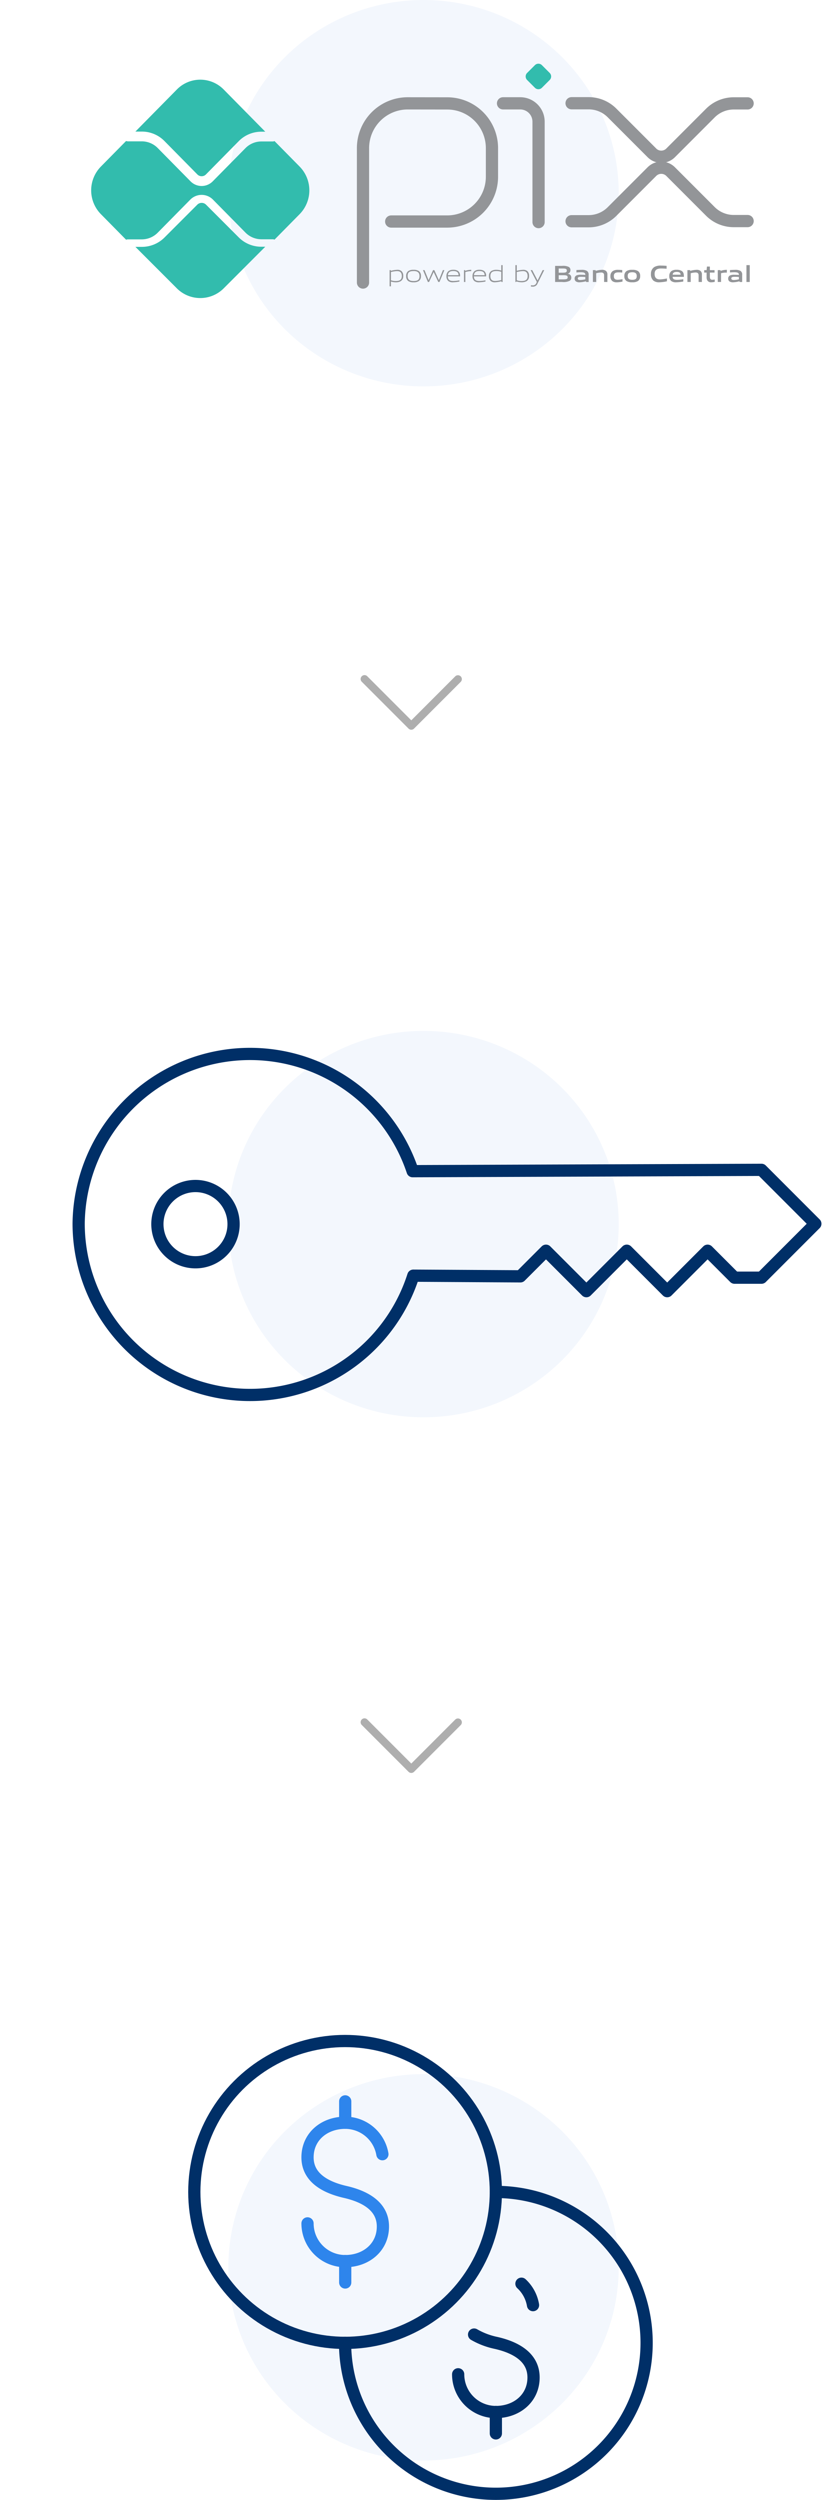 <svg xmlns="http://www.w3.org/2000/svg" width="134.813" height="408.576" viewBox="0 0 134.813 408.576"><defs><style>.a{fill:#f3f7fd;}.b,.d,.g{fill:none;stroke-linecap:round;stroke-linejoin:round;stroke-miterlimit:10;stroke-width:2px;}.b{stroke:#002f67;}.c{fill:#939598;}.d{stroke:#939598;}.e{fill:#32bcad;}.f{fill:#aeaeae;fill-rule:evenodd;}.g{stroke:#2e85ec;}</style></defs><g transform="translate(-6064.208 640.576)"><ellipse class="a" cx="31.935" cy="31.576" rx="31.935" ry="31.576" transform="translate(6101.565 -472.09)"/><ellipse class="a" cx="31.935" cy="31.576" rx="31.935" ry="31.576" transform="translate(6101.565 -301.59)"/><path class="b" d="M87.229,10.226a28.046,28.046,0,0,0-44.718,32.72L30.046,55.255v5.921H20.7v9.349H11.349v9.349H5.116L2,82.99V95.454H14.465l40.2-40.511A28.046,28.046,0,0,0,87.229,10.226ZM78.036,28.144A6.232,6.232,0,1,1,79.9,23.7,6.232,6.232,0,0,1,78.036,28.144Z" transform="translate(6131.524 -371.658) rotate(-135)"/><ellipse class="a" cx="31.935" cy="31.576" rx="31.935" ry="31.576" transform="translate(6101.565 -640.576)"/><g transform="translate(5006.475 250.772)"><g transform="translate(1179.856 -848.017)"><g transform="translate(0 0)"><g transform="translate(0 0)"><path class="c" d="M976.032-488.01h.541v2.755h-.541Z" transform="translate(-976.032 488.01)"/></g></g></g><g transform="translate(1117.123 -874.457)"><path class="d" d="M0-106.314v-21.967A7.318,7.318,0,0,1,7.319-135.6l6.486.01a7.308,7.308,0,0,1,7.293,7.308v4.676a7.319,7.319,0,0,1-7.318,7.319H4.614" transform="translate(0 135.6)"/></g><g transform="translate(1140.034 -874.46)"><path class="d" d="M0,0H2.813a3,3,0,0,1,3,3v16.41"/></g><g transform="translate(1143.734 -880.938)"><path class="e" d="M-5.494-14.286-6.77-15.562a.811.811,0,0,1,0-1.146l1.275-1.275a.811.811,0,0,1,1.148,0l1.275,1.275a.811.811,0,0,1,0,1.146l-1.276,1.276a.811.811,0,0,1-1.147,0" transform="translate(7.007 18.222)"/></g><g transform="translate(1151.248 -874.475)"><path class="d" d="M0,0H2.79A5.411,5.411,0,0,1,6.617,1.585l6.526,6.526a2.164,2.164,0,0,0,3.061,0l6.5-6.5A5.412,5.412,0,0,1,26.534.024H28.8"/></g><g transform="translate(1151.248 -863.936)"><path class="d" d="M0-31.748H2.79a5.411,5.411,0,0,0,3.827-1.585l6.526-6.526a2.165,2.165,0,0,1,3.061,0l6.5,6.5a5.411,5.411,0,0,0,3.827,1.585H28.8" transform="translate(0 40.494)"/></g><g transform="translate(1079.885 -858.192)"><path class="e" d="M-74.8-26.032A5.21,5.21,0,0,1-78.5-27.567l-5.354-5.353a1.017,1.017,0,0,0-1.407,0l-5.373,5.373a5.212,5.212,0,0,1-3.708,1.535H-95.4l6.78,6.78a5.423,5.423,0,0,0,7.669,0l6.8-6.8Z" transform="translate(95.4 33.202)"/></g><g transform="translate(1079.885 -878.326)"><path class="e" d="M-3.829-30.264A5.175,5.175,0,0,1-.122-28.708L5.252-23.26a.986.986,0,0,0,1.407,0l5.353-5.428a5.176,5.176,0,0,1,3.708-1.556h.645l-6.8-6.893a5.371,5.371,0,0,0-7.669,0l-6.78,6.873Z" transform="translate(4.884 38.747)"/></g><g transform="translate(1072.653 -868.304)"><path class="e" d="M-123.809-14.92l-4.109-4.166a.773.773,0,0,1-.292.06h-1.868a3.667,3.667,0,0,0-2.594,1.089l-5.354,5.427a2.544,2.544,0,0,1-1.817.762,2.545,2.545,0,0,1-1.817-.762l-5.374-5.447a3.667,3.667,0,0,0-2.594-1.089h-2.3a.77.77,0,0,1-.276-.057l-4.125,4.182a5.551,5.551,0,0,0,0,7.774l4.125,4.182a.771.771,0,0,1,.276-.057h2.3a3.667,3.667,0,0,0,2.594-1.089l5.373-5.447a2.606,2.606,0,0,1,3.634,0l5.354,5.427a3.666,3.666,0,0,0,2.594,1.09h1.868a.774.774,0,0,1,.292.06l4.109-4.165a5.551,5.551,0,0,0,0-7.774" transform="translate(157.913 19.102)"/></g><g transform="translate(1121.469 -847.254)"><path class="c" d="M-4.471-.78a4.754,4.754,0,0,0-1.005.153V.712a2.327,2.327,0,0,0,.783.131c.671,0,.99-.226.99-.817,0-.556-.261-.805-.767-.805M-5.7,1.706V-.941h.184l.019.115A5.26,5.26,0,0,1-4.452-.995a1.041,1.041,0,0,1,.687.2,1.011,1.011,0,0,1,.3.821.921.921,0,0,1-.43.852,1.659,1.659,0,0,1-.779.173A2.805,2.805,0,0,1-5.477.927v.779Z" transform="translate(5.703 0.995)"/></g><g transform="translate(1124.183 -847.254)"><path class="c" d="M-4.4-.751c-.672,0-.971.211-.971.8,0,.572.3.829.971.829s.967-.207.967-.8c0-.571-.3-.833-.967-.833M-3.538.88a1.454,1.454,0,0,1-.863.207A1.475,1.475,0,0,1-5.269.88.927.927,0,0,1-5.614.067a.943.943,0,0,1,.345-.817A1.474,1.474,0,0,1-4.4-.958a1.474,1.474,0,0,1,.863.207.93.93,0,0,1,.345.813A.934.934,0,0,1-3.538.88" transform="translate(5.614 0.958)"/></g><g transform="translate(1126.935 -847.2)"><path class="c" d="M-9.081-7.034l-.748-1.607h-.015l-.737,1.607h-.2l-.8-1.937h.249l.664,1.626h.015l.721-1.626h.207l.74,1.626h.016l.648-1.626h.242l-.8,1.937Z" transform="translate(11.582 8.971)"/></g><g transform="translate(1130.769 -847.254)"><path class="c" d="M-4.053-.737c-.621,0-.833.276-.871.675h1.742C-3.2-.5-3.427-.737-4.053-.737M-4.06,1.1A1.167,1.167,0,0,1-4.866.889a1,1,0,0,1-.3-.805,1.01,1.01,0,0,1,.361-.829,1.3,1.3,0,0,1,.756-.2,1.358,1.358,0,0,1,.775.188.983.983,0,0,1,.334.894H-4.931c.008.4.138.752.89.752a5.811,5.811,0,0,0,1-.111v.2A5.921,5.921,0,0,1-4.06,1.1" transform="translate(5.169 0.941)"/></g><g transform="translate(1133.643 -847.254)"><path class="c" d="M0-7.228V-9.165H.184L.2-9.05a3.412,3.412,0,0,1,.963-.169h.027V-9H1.14a3.165,3.165,0,0,0-.913.153v1.623Z" transform="translate(0 9.219)"/></g><g transform="translate(1135.035 -847.254)"><path class="c" d="M-4.053-.737c-.621,0-.833.276-.871.675h1.742C-3.2-.5-3.427-.737-4.053-.737M-4.06,1.1A1.167,1.167,0,0,1-4.866.889a1,1,0,0,1-.3-.805,1.01,1.01,0,0,1,.361-.829,1.3,1.3,0,0,1,.756-.2,1.358,1.358,0,0,1,.775.188.983.983,0,0,1,.334.894H-4.931c.008.4.138.752.89.752a5.811,5.811,0,0,0,1-.111v.2A5.921,5.921,0,0,1-4.06,1.1" transform="translate(5.169 0.941)"/></g><g transform="translate(1137.725 -848.017)"><path class="c" d="M-7.312-4a2.321,2.321,0,0,0-.782-.131c-.672,0-.99.227-.99.817,0,.56.261.805.767.805a4.984,4.984,0,0,0,1.005-.15Zm.042,1.653-.019-.115a5.27,5.27,0,0,1-1.047.169,1.021,1.021,0,0,1-.687-.2,1.011,1.011,0,0,1-.3-.821.911.911,0,0,1,.43-.848,1.622,1.622,0,0,1,.783-.176,2.934,2.934,0,0,1,.8.123V-5.1h.226v2.755Z" transform="translate(9.326 5.099)"/></g><g transform="translate(1142.053 -848.017)"><path class="c" d="M-4.471-3.552A4.754,4.754,0,0,0-5.477-3.4v1.335a2.252,2.252,0,0,0,.783.134c.671,0,.99-.226.99-.817,0-.556-.261-.805-.767-.805m.579,1.657a1.658,1.658,0,0,1-.779.173,2.758,2.758,0,0,1-.867-.146l-.011.092H-5.7V-4.53h.226v.924a5.486,5.486,0,0,1,1.024-.161,1.041,1.041,0,0,1,.687.2,1.011,1.011,0,0,1,.3.821.921.921,0,0,1-.43.852" transform="translate(5.703 4.53)"/></g><g transform="translate(1144.549 -847.2)"><path class="c" d="M-.166-9.735v-.211c.111.011.215.019.288.019a.587.587,0,0,0,.606-.4L.8-10.479-.212-12.416H.049l.867,1.673H.931l.825-1.673h.257L.923-10.241a.79.79,0,0,1-.81.525,2.35,2.35,0,0,1-.28-.019" transform="translate(0.212 12.416)"/></g><g transform="translate(1148.554 -847.891)"><path class="c" d="M-4.861-5.529h-.752v.679h.756c.518,0,.713-.058.713-.341,0-.3-.268-.338-.717-.338M-5-6.63h-.614v.691H-5c.51,0,.713-.061.713-.349,0-.307-.257-.342-.717-.342m1.166,2.022a2.232,2.232,0,0,1-1.22.184H-6.2V-7.052h1.12a2.135,2.135,0,0,1,1.116.169.556.556,0,0,1,.269.522.574.574,0,0,1-.414.583v.015c.338.077.556.25.556.622a.567.567,0,0,1-.28.533" transform="translate(6.2 7.052)"/></g><g transform="translate(1151.743 -847.254)"><path class="c" d="M-6.365-4.276c-.226-.019-.456-.031-.7-.031-.4,0-.533.081-.533.261s.115.261.418.261A3.97,3.97,0,0,0-6.365-3.9Zm.115.813-.015-.115a4.672,4.672,0,0,1-1.051.169A1,1,0,0,1-7.9-3.551a.549.549,0,0,1-.215-.468.545.545,0,0,1,.326-.525,1.779,1.779,0,0,1,.725-.1c.2,0,.476.011.7.027v-.035c0-.3-.2-.4-.744-.4-.211,0-.468.011-.713.034v-.391c.272-.023.579-.038.833-.038a1.64,1.64,0,0,1,.9.18.715.715,0,0,1,.265.664v1.147Z" transform="translate(8.118 5.454)"/></g><g transform="translate(1154.733 -847.254)"><path class="c" d="M-6.657-7.228V-8.3c0-.353-.18-.479-.5-.479a3.654,3.654,0,0,0-.79.123v1.427h-.541V-9.165h.441l.019.123a4.5,4.5,0,0,1,1.036-.176.955.955,0,0,1,.664.2.752.752,0,0,1,.211.606v1.186Z" transform="translate(8.491 9.219)"/></g><g transform="translate(1157.604 -847.254)"><path class="c" d="M-3.733-7.423a1.1,1.1,0,0,1-.721-.2,1,1,0,0,1-.307-.821.943.943,0,0,1,.4-.828,1.534,1.534,0,0,1,.852-.192c.222,0,.441.015.683.038v.414c-.2-.019-.43-.034-.618-.034-.514,0-.756.161-.756.606,0,.418.18.6.6.6a4.579,4.579,0,0,0,.814-.1v.4a4.876,4.876,0,0,1-.944.123" transform="translate(4.761 9.468)"/></g><g transform="translate(1159.877 -847.254)"><path class="c" d="M-4.708-1.475c-.514,0-.741.161-.741.6s.223.629.741.629.733-.158.733-.6-.218-.633-.733-.633M-3.78-.04a1.631,1.631,0,0,1-.928.2,1.652,1.652,0,0,1-.932-.2A.9.9,0,0,1-6-.857a.911.911,0,0,1,.365-.821,1.651,1.651,0,0,1,.932-.2,1.653,1.653,0,0,1,.928.2.905.905,0,0,1,.361.817A.917.917,0,0,1-3.78-.04" transform="translate(6.005 1.881)"/></g><g transform="translate(1164.232 -847.944)"><path class="c" d="M-4.916-9.93A1.458,1.458,0,0,1-5.86-10.2a1.354,1.354,0,0,1-.41-1.1,1.288,1.288,0,0,1,.533-1.116,2.015,2.015,0,0,1,1.113-.249c.292,0,.591.019.917.046v.472c-.28-.023-.625-.042-.894-.042-.748,0-1.067.284-1.067.89s.3.894.848.894a6,6,0,0,0,1.17-.157v.468a6.522,6.522,0,0,1-1.266.165" transform="translate(6.27 12.665)"/></g><g transform="translate(1167.229 -847.254)"><path class="c" d="M-4.4-1.253c-.449,0-.622.161-.656.457h1.3c-.015-.315-.2-.457-.648-.457m-.081,1.7A1.252,1.252,0,0,1-5.3.232a1,1,0,0,1-.311-.81A.982.982,0,0,1-5.249-1.4,1.438,1.438,0,0,1-4.4-1.6a1.5,1.5,0,0,1,.84.2c.311.219.338.557.342.955H-5.061c.012.3.169.487.713.487a6.948,6.948,0,0,0,1.032-.1V.32A7.3,7.3,0,0,1-4.482.447" transform="translate(5.614 1.598)"/></g><g transform="translate(1170.196 -847.254)"><path class="c" d="M-6.657-7.228V-8.3c0-.353-.18-.479-.5-.479a3.654,3.654,0,0,0-.79.123v1.427h-.541V-9.165h.441l.019.123a4.5,4.5,0,0,1,1.036-.176.955.955,0,0,1,.664.2.752.752,0,0,1,.211.606v1.186Z" transform="translate(8.491 9.219)"/></g><g transform="translate(1172.945 -847.787)"><path class="c" d="M-4.22-9.359a.7.7,0,0,1-.629-.276,1,1,0,0,1-.142-.587v-.725h-.391v-.4h.391l.058-.587h.479v.587h.763v.4h-.763v.622a.924.924,0,0,0,.054.368.344.344,0,0,0,.353.18,2.449,2.449,0,0,0,.387-.038v.387a3.041,3.041,0,0,1-.56.069" transform="translate(5.383 11.937)"/></g><g transform="translate(1175.164 -847.254)"><path class="c" d="M0-7.228V-9.165H.441l.019.123a3.371,3.371,0,0,1,.959-.176.565.565,0,0,1,.069,0v.46c-.061,0-.134,0-.188,0a3.031,3.031,0,0,0-.76.1v1.431Z" transform="translate(0 9.219)"/></g><g transform="translate(1176.866 -847.254)"><path class="c" d="M-6.365-4.276c-.226-.019-.456-.031-.7-.031-.4,0-.533.081-.533.261s.115.261.418.261A3.97,3.97,0,0,0-6.365-3.9Zm.115.813-.015-.115a4.675,4.675,0,0,1-1.051.169A1,1,0,0,1-7.9-3.551a.549.549,0,0,1-.215-.468.545.545,0,0,1,.326-.525,1.778,1.778,0,0,1,.725-.1c.2,0,.476.011.7.027v-.035c0-.3-.2-.4-.744-.4-.211,0-.468.011-.714.034v-.391c.272-.023.579-.038.833-.038a1.64,1.64,0,0,1,.9.18.715.715,0,0,1,.265.664v1.147Z" transform="translate(8.118 5.454)"/></g></g><path class="f" d="M10.31,3.56a.636.636,0,0,1,.9,0l7.634,7.634a.636.636,0,0,1,0,.9l-7.634,7.634a.637.637,0,1,1-.9-.9l7.184-7.183L10.31,4.461a.636.636,0,0,1,0-.9Z" transform="translate(6143.144 -540.341) rotate(90)"/><path class="f" d="M10.31,3.56a.636.636,0,0,1,.9,0l7.634,7.634a.636.636,0,0,1,0,.9l-7.634,7.634a.637.637,0,1,1-.9-.9l7.184-7.183L10.31,4.461a.636.636,0,0,1,0-.9Z" transform="translate(6143.144 -369.841) rotate(90)"/><g transform="translate(6094 -309.001)"><path class="b" d="M46.667,22A24.667,24.667,0,1,1,22,46.667" transform="translate(4.667 4.667)"/><circle class="b" cx="24.667" cy="24.667" r="24.667" transform="translate(2 2.001)"/><path class="g" d="M29.267,17.972a6.174,6.174,0,0,0-6.083-5.139c-3.407,0-6.167,2.247-6.167,5.652s3.083,4.948,6.167,5.654,6.167,2.247,6.167,5.654-2.76,5.654-6.167,5.654a6.167,6.167,0,0,1-6.167-6.167" transform="translate(3.504 2.528)"/><path class="g" d="M22.018,13.493V10m0,29.6V36.106" transform="translate(4.671 1.867)"/><path class="b" d="M42,54.66v-3.5" transform="translate(9.334 11.472)"/><path class="b" d="M37,47.394a6.167,6.167,0,0,0,6.167,6.167c3.406,0,6.167-2.247,6.167-5.651s-3.083-4.959-6.167-5.652A12.1,12.1,0,0,1,39.606,40.9" transform="translate(8.167 9.077)"/><path class="b" d="M47.288,37.662a6.158,6.158,0,0,0-1.893-3.5" transform="translate(10.126 7.505)"/></g></g></svg>
